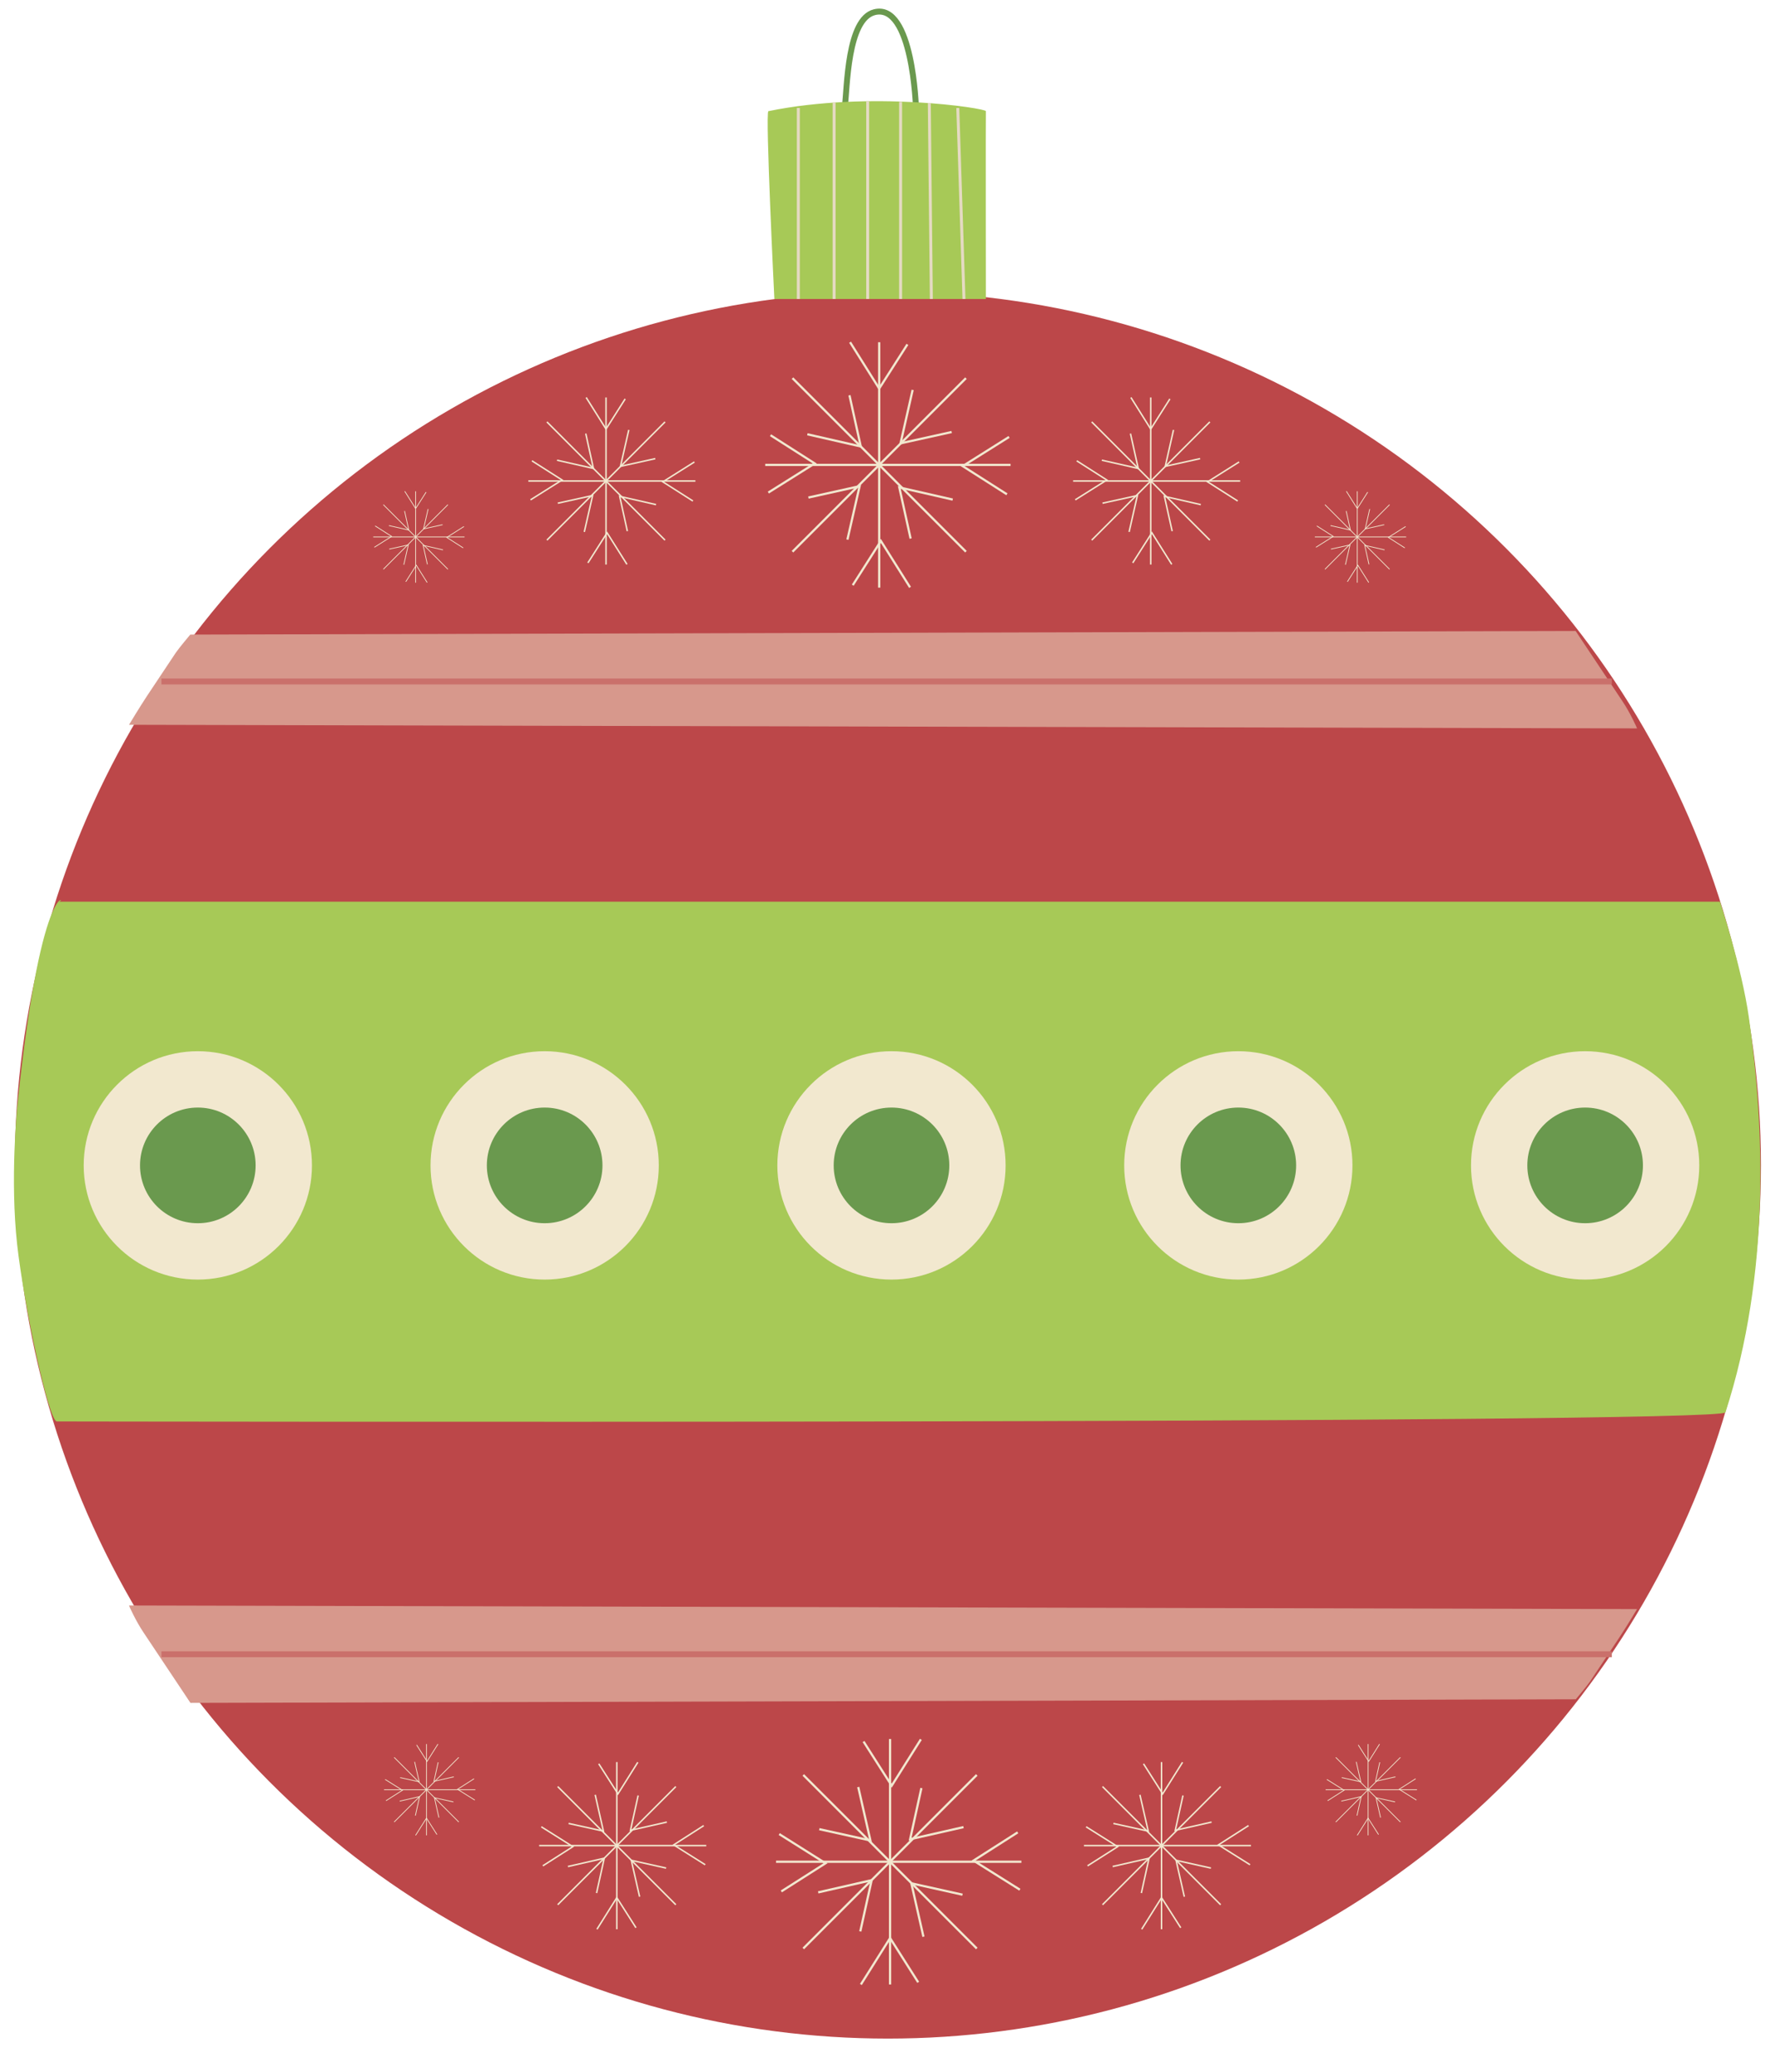 <?xml version="1.0" encoding="utf-8"?>
<!-- Generator: Adobe Illustrator 28.0.0, SVG Export Plug-In . SVG Version: 6.00 Build 0)  -->
<svg version="1.1" id="Layer_1" xmlns="http://www.w3.org/2000/svg" xmlns:xlink="http://www.w3.org/1999/xlink" x="0px" y="0px"
	 viewBox="0 0 600 700" style="enable-background:new 0 0 600 700;" xml:space="preserve">
<style type="text/css">
	.st0{fill:none;stroke:#6A994E;stroke-width:2;stroke-miterlimit:10;}
	.st1{fill:#BC4749;}
	.st2{fill:#D7988C;}
	.st3{fill:none;stroke:#F2E8CF;stroke-width:0.75;stroke-miterlimit:10;}
	.st4{fill:none;stroke:#F2E8CF;stroke-width:0.5;stroke-miterlimit:10;}
	.st5{fill:none;stroke:#F2E8CF;stroke-width:0.25;stroke-miterlimit:10;}
	.st6{fill:none;stroke:#CA706B;stroke-width:2;stroke-miterlimit:10;}
	.st7{fill:#A7C957;}
	.st8{fill:none;stroke:#E5DAC3;stroke-miterlimit:10;}
	.st9{fill:#F2E8CF;}
	.st10{fill:#6A994E;}
</style>
<path class="st0" d="M285.55,36.48c0.85-7.08,0.85-30.06,10.05-32.36c12.99-3.25,14.02,32.36,14.02,32.36"/>
<circle class="st1" cx="300.13" cy="393.67" r="295.12"/>
<path class="st2" d="M553.37,246.11l-509.76-1.22c0,0,3.66-6.09,6.09-9.75l9.75-14.64c1.1-1.61,4.87-6.09,4.87-6.09l468.29-1.22
	c0,0,0.67,0.99,1.75,2.64l14.07,21.1C551.07,240.84,553.43,246.13,553.37,246.11z"/>
<path class="st2" d="M43.61,542.45l509.76,1.22c0,0-3.66,6.09-6.09,9.75l-9.75,14.64c-1.1,1.61-4.87,6.09-4.87,6.09l-468.29,1.22
	c0,0-0.67-0.99-1.75-2.64l-14.07-21.1C45.91,547.73,43.52,542.42,43.61,542.45z"/>
<g>
	<line class="st3" x1="297.19" y1="115.63" x2="297.19" y2="198.55"/>
	<line class="st3" x1="267.88" y1="127.77" x2="326.52" y2="186.41"/>
	<line class="st3" x1="258.66" y1="157.08" x2="341.6" y2="157.08"/>
	<line class="st3" x1="267.88" y1="186.41" x2="326.52" y2="127.77"/>
	<polyline class="st3" points="287.35,115.63 297.19,131.28 306.73,116.36 	"/>
	<polyline class="st3" points="272.91,146.73 290.96,150.85 287.14,133.56 	"/>
	<polyline class="st3" points="259.72,166.43 275.4,156.59 260.45,147.05 	"/>
	<polyline class="st3" points="286.45,182.32 290.57,164.27 273.26,168.11 	"/>
	<polyline class="st3" points="307.62,198.45 297.76,182.78 288.25,197.72 	"/>
	<polyline class="st3" points="322.04,168.8 303.99,164.68 307.81,181.97 	"/>
	<polyline class="st3" points="341.1,147.63 325.42,157.49 340.36,167.01 	"/>
	<polyline class="st3" points="308.5,131.74 304.41,149.79 321.69,145.97 	"/>
</g>
<g>
	<line class="st4" x1="204.85" y1="134.29" x2="204.85" y2="190.75"/>
	<line class="st4" x1="184.87" y1="142.55" x2="224.8" y2="182.5"/>
	<line class="st4" x1="178.59" y1="162.52" x2="235.07" y2="162.52"/>
	<line class="st4" x1="184.87" y1="182.5" x2="224.8" y2="142.55"/>
	<polyline class="st4" points="198.13,134.29 204.85,144.96 211.33,134.78 	"/>
	<polyline class="st4" points="188.29,155.49 200.59,158.27 198,146.5 	"/>
	<polyline class="st4" points="179.33,168.89 190,162.18 179.81,155.7 	"/>
	<polyline class="st4" points="197.51,179.72 200.32,167.42 188.55,170.02 	"/>
	<polyline class="st4" points="211.93,190.68 205.21,180.02 198.73,190.18 	"/>
	<polyline class="st4" points="221.76,170.5 209.47,167.7 212.06,179.47 	"/>
	<polyline class="st4" points="234.73,156.09 224.06,162.8 234.22,169.28 	"/>
	<polyline class="st4" points="212.55,145.26 209.74,157.56 221.51,154.96 	"/>
</g>
<g>
	<line class="st5" x1="458.79" y1="165.99" x2="458.79" y2="196.87"/>
	<line class="st5" x1="447.87" y1="170.52" x2="469.71" y2="192.34"/>
	<line class="st5" x1="444.45" y1="181.42" x2="475.32" y2="181.42"/>
	<line class="st5" x1="447.87" y1="192.34" x2="469.71" y2="170.52"/>
	<polyline class="st5" points="455.12,165.99 458.79,171.83 462.33,166.27 	"/>
	<polyline class="st5" points="449.76,177.58 456.47,179.1 455.05,172.66 	"/>
	<polyline class="st5" points="444.84,184.91 450.68,181.24 445.12,177.7 	"/>
	<polyline class="st5" points="454.79,190.82 456.33,184.11 449.9,185.53 	"/>
	<polyline class="st5" points="462.68,196.82 459,190.98 455.46,196.55 	"/>
	<polyline class="st5" points="468.03,185.79 461.32,184.25 462.75,190.68 	"/>
	<polyline class="st5" points="475.14,177.9 469.3,181.58 474.86,185.12 	"/>
	<polyline class="st5" points="463,171.99 461.48,178.71 467.9,177.28 	"/>
</g>
<g>
	<line class="st5" x1="140.5" y1="165.99" x2="140.5" y2="196.87"/>
	<line class="st5" x1="129.58" y1="170.52" x2="151.4" y2="192.34"/>
	<line class="st5" x1="126.16" y1="181.42" x2="157.03" y2="181.42"/>
	<line class="st5" x1="129.58" y1="192.34" x2="151.4" y2="170.52"/>
	<polyline class="st5" points="136.82,165.99 140.5,171.83 144.04,166.27 	"/>
	<polyline class="st5" points="131.47,177.58 138.18,179.1 136.76,172.66 	"/>
	<polyline class="st5" points="126.55,184.91 132.39,181.24 126.82,177.7 	"/>
	<polyline class="st5" points="136.5,190.82 138.02,184.11 131.58,185.53 	"/>
	<polyline class="st5" points="144.39,196.82 140.71,190.98 137.17,196.55 	"/>
	<polyline class="st5" points="149.74,185.79 143.03,184.25 144.46,190.68 	"/>
	<polyline class="st5" points="156.82,177.9 151.01,181.58 156.57,185.12 	"/>
	<polyline class="st5" points="144.71,171.99 143.17,178.71 149.61,177.28 	"/>
</g>
<g>
	<line class="st4" x1="388.98" y1="134.29" x2="388.98" y2="190.75"/>
	<line class="st4" x1="369.03" y1="142.55" x2="408.96" y2="182.5"/>
	<line class="st4" x1="362.75" y1="162.52" x2="419.21" y2="162.52"/>
	<line class="st4" x1="369.03" y1="182.5" x2="408.96" y2="142.55"/>
	<polyline class="st4" points="382.27,134.29 388.98,144.96 395.46,134.78 	"/>
	<polyline class="st4" points="372.45,155.49 384.75,158.27 382.13,146.5 	"/>
	<polyline class="st4" points="363.46,168.89 374.13,162.18 363.97,155.7 	"/>
	<polyline class="st4" points="381.67,179.72 384.47,167.42 372.68,170.02 	"/>
	<polyline class="st4" points="396.08,190.68 389.37,180.02 382.89,190.18 	"/>
	<polyline class="st4" points="405.9,170.5 393.6,167.7 396.22,179.47 	"/>
	<polyline class="st4" points="418.86,156.09 408.2,162.8 418.38,169.28 	"/>
	<polyline class="st4" points="396.68,145.26 393.9,157.56 405.67,154.96 	"/>
</g>
<g>
	<line class="st3" x1="300.87" y1="670.51" x2="300.87" y2="587.57"/>
	<line class="st3" x1="271.53" y1="658.35" x2="330.18" y2="599.71"/>
	<line class="st3" x1="262.32" y1="629.04" x2="345.26" y2="629.04"/>
	<line class="st3" x1="271.53" y1="599.71" x2="330.18" y2="658.35"/>
	<polyline class="st3" points="291,670.51 300.87,654.83 310.38,669.78 	"/>
	<polyline class="st3" points="276.57,639.39 294.64,635.27 290.8,652.58 	"/>
	<polyline class="st3" points="263.4,619.69 279.05,629.55 264.11,639.06 	"/>
	<polyline class="st3" points="290.11,603.8 294.22,621.85 276.94,618.03 	"/>
	<polyline class="st3" points="311.28,587.69 301.42,603.34 291.9,588.42 	"/>
	<polyline class="st3" points="325.69,617.34 307.65,621.43 311.46,604.15 	"/>
	<polyline class="st3" points="344.75,638.49 329.07,628.65 344.01,619.11 	"/>
	<polyline class="st3" points="312.15,654.37 308.06,636.33 325.35,640.17 	"/>
</g>
<g>
	<line class="st4" x1="208.5" y1="651.85" x2="208.5" y2="595.36"/>
	<line class="st4" x1="188.52" y1="643.57" x2="228.45" y2="603.64"/>
	<line class="st4" x1="182.25" y1="623.59" x2="238.73" y2="623.59"/>
	<line class="st4" x1="188.52" y1="603.64" x2="228.45" y2="643.57"/>
	<polyline class="st4" points="201.79,651.85 208.5,641.18 214.98,651.34 	"/>
	<polyline class="st4" points="191.97,630.65 204.25,627.85 201.65,639.62 	"/>
	<polyline class="st4" points="182.98,617.23 193.65,623.94 183.49,630.42 	"/>
	<polyline class="st4" points="201.19,606.42 203.97,618.7 192.2,616.1 	"/>
	<polyline class="st4" points="215.6,595.43 208.89,606.1 202.39,595.94 	"/>
	<polyline class="st4" points="225.42,615.64 213.12,618.42 215.72,606.65 	"/>
	<polyline class="st4" points="238.38,630.05 227.72,623.34 237.88,616.83 	"/>
	<polyline class="st4" points="216.2,640.86 213.4,628.56 225.17,631.18 	"/>
</g>
<g>
	<line class="st5" x1="462.45" y1="620.12" x2="462.45" y2="589.27"/>
	<line class="st5" x1="451.53" y1="615.62" x2="473.37" y2="593.78"/>
	<line class="st5" x1="448.1" y1="604.7" x2="478.98" y2="604.7"/>
	<line class="st5" x1="451.53" y1="593.78" x2="473.37" y2="615.62"/>
	<polyline class="st5" points="458.79,620.12 462.45,614.31 465.99,619.85 	"/>
	<polyline class="st5" points="453.41,608.56 460.13,607.02 458.7,613.46 	"/>
	<polyline class="st5" points="448.52,601.23 454.33,604.88 448.77,608.42 	"/>
	<polyline class="st5" points="458.45,595.29 459.99,602.03 453.55,600.61 	"/>
	<polyline class="st5" points="466.33,589.29 462.66,595.13 459.12,589.57 	"/>
	<polyline class="st5" points="471.69,600.35 464.98,601.87 466.4,595.43 	"/>
	<polyline class="st5" points="478.79,608.21 472.95,604.56 478.52,601 	"/>
	<polyline class="st5" points="466.66,614.12 465.14,607.41 471.57,608.83 	"/>
</g>
<g>
	<line class="st5" x1="144.16" y1="620.12" x2="144.16" y2="589.27"/>
	<line class="st5" x1="133.24" y1="615.62" x2="155.08" y2="593.78"/>
	<line class="st5" x1="129.81" y1="604.7" x2="160.69" y2="604.7"/>
	<line class="st5" x1="133.24" y1="593.78" x2="155.08" y2="615.62"/>
	<polyline class="st5" points="140.48,620.12 144.16,614.31 147.7,619.85 	"/>
	<polyline class="st5" points="135.12,608.56 141.84,607.02 140.41,613.46 	"/>
	<polyline class="st5" points="130.2,601.23 136.04,604.88 130.48,608.42 	"/>
	<polyline class="st5" points="140.16,595.29 141.7,602.03 135.26,600.61 	"/>
	<polyline class="st5" points="148.04,589.29 144.36,595.13 140.82,589.57 	"/>
	<polyline class="st5" points="153.4,600.35 146.69,601.87 148.11,595.43 	"/>
	<polyline class="st5" points="160.5,608.21 154.66,604.56 160.23,601 	"/>
	<polyline class="st5" points="148.36,614.12 146.85,607.41 153.26,608.83 	"/>
</g>
<g>
	<line class="st4" x1="392.63" y1="651.85" x2="392.63" y2="595.36"/>
	<line class="st4" x1="372.68" y1="643.57" x2="412.61" y2="603.64"/>
	<line class="st4" x1="366.4" y1="623.59" x2="422.86" y2="623.59"/>
	<line class="st4" x1="372.68" y1="603.64" x2="412.61" y2="643.57"/>
	<polyline class="st4" points="385.92,651.85 392.63,641.18 399.12,651.34 	"/>
	<polyline class="st4" points="376.11,630.65 388.4,627.85 385.81,639.62 	"/>
	<polyline class="st4" points="367.14,617.23 377.81,623.94 367.62,630.42 	"/>
	<polyline class="st4" points="385.32,606.42 388.13,618.7 376.36,616.1 	"/>
	<polyline class="st4" points="399.74,595.43 393.02,606.1 386.54,595.94 	"/>
	<polyline class="st4" points="409.55,615.64 397.28,618.42 399.88,606.65 	"/>
	<polyline class="st4" points="422.54,630.05 411.85,623.34 422.04,616.83 	"/>
	<polyline class="st4" points="400.34,640.86 397.55,628.56 409.32,631.18 	"/>
</g>
<line class="st6" x1="54.57" y1="230.25" x2="544.84" y2="230.25"/>
<line class="st6" x1="54.57" y1="558.93" x2="544.84" y2="558.93"/>
<path class="st7" d="M583.25,477.21c-1.33,4.09-564.03,3.06-564.03,3.06c-2.76,0-11.13-39.13-13.42-59.75
	c-2.44-21.95,0-46.34,0-46.34c8.53-82.92,18.37-68.89,13.42-69.52h562.19c0,0,7.31,21.95,9.75,39.03
	C596.42,380.38,598.49,430.26,583.25,477.21z"/>
<path class="st7" d="M261.76,101.03c0,0-3.13-63.24-2.02-63.47c34.39-7.06,73.58-0.99,73.52,0c-0.07,0.99,0,63.47,0,63.47"/>
<line class="st8" x1="269.86" y1="36.48" x2="269.86" y2="101.03"/>
<line class="st8" x1="281.95" y1="34.64" x2="281.95" y2="101.03"/>
<line class="st8" x1="293.3" y1="34.18" x2="293.3" y2="101.03"/>
<line class="st8" x1="304.43" y1="34.41" x2="304.43" y2="101.03"/>
<line class="st8" x1="323.76" y1="36.48" x2="325.85" y2="101.03"/>
<line class="st8" x1="314.13" y1="34.83" x2="314.82" y2="101.03"/>
<g>
	<circle class="st9" cx="66.87" cy="393.76" r="38.58"/>
	<circle class="st10" cx="66.87" cy="393.76" r="19.54"/>
</g>
<g>
	<circle class="st9" cx="184.11" cy="393.76" r="38.58"/>
	<circle class="st10" cx="184.11" cy="393.76" r="19.54"/>
</g>
<g>
	<circle class="st9" cx="301.35" cy="393.76" r="38.58"/>
	<circle class="st10" cx="301.35" cy="393.76" r="19.54"/>
</g>
<g>
	<circle class="st9" cx="418.59" cy="393.76" r="38.58"/>
	<circle class="st10" cx="418.59" cy="393.76" r="19.54"/>
</g>
<g>
	<circle class="st9" cx="535.82" cy="393.76" r="38.58"/>
	<circle class="st10" cx="535.82" cy="393.76" r="19.54"/>
</g>
</svg>
